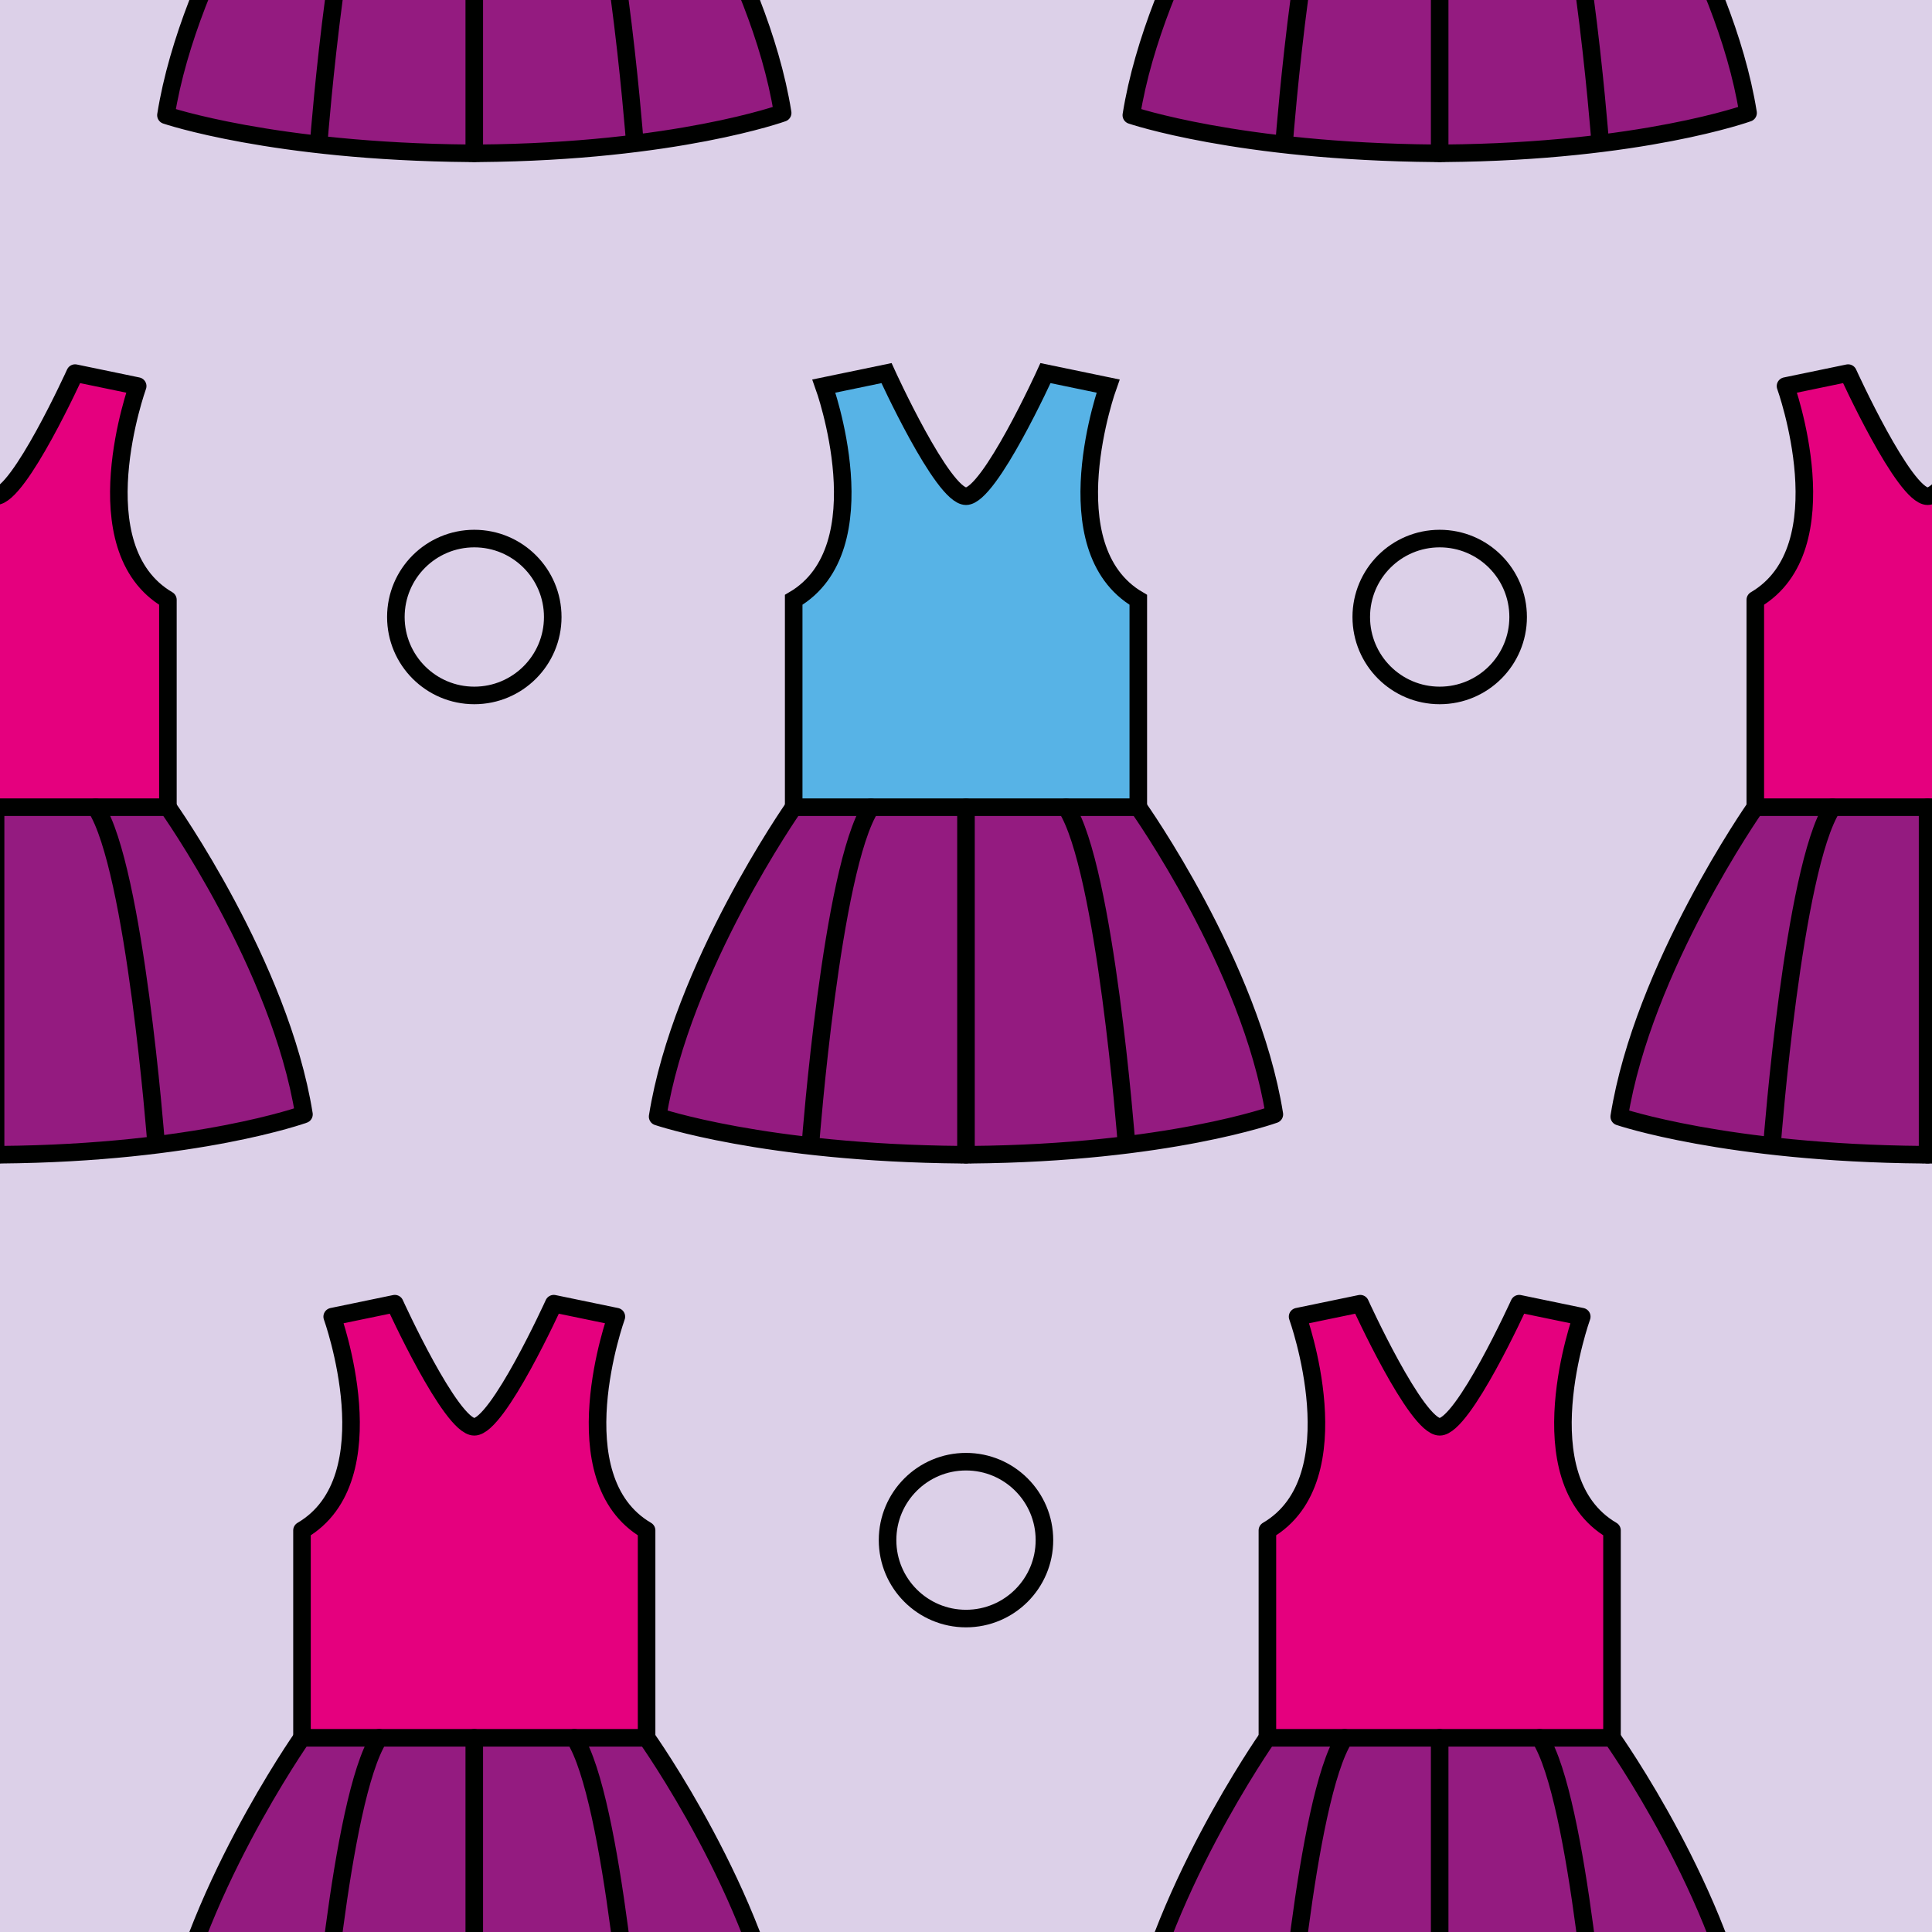 <?xml version="1.0" encoding="utf-8"?>
<!-- Generator: Adobe Illustrator 16.0.0, SVG Export Plug-In . SVG Version: 6.00 Build 0)  -->
<!DOCTYPE svg PUBLIC "-//W3C//DTD SVG 1.1//EN" "http://www.w3.org/Graphics/SVG/1.1/DTD/svg11.dtd">
<svg version="1.1" xmlns="http://www.w3.org/2000/svg" xmlns:xlink="http://www.w3.org/1999/xlink" x="0px" y="0px" width="220px"
	 height="220px" viewBox="0 0 220 220" enable-background="new 0 0 220 220" xml:space="preserve">
<g id="bg" display="none">
	<rect x="-1645.836" y="-3081.787" display="inline" fill="#FFFFFF" width="3240.076" height="8444.104"/>
</g>
<g id="Layer_3" display="none">
</g>
<g id="Layer_1">
	<g>
		<defs>
			<rect id="SVGID_261_" x="-1200" y="-2100" width="220" height="220"/>
		</defs>
		<clipPath id="SVGID_2_">
			<use xlink:href="#SVGID_261_"  overflow="visible"/>
		</clipPath>
	</g>
	<g>
		<defs>
			<rect id="SVGID_263_" y="-2100" width="220" height="220"/>
		</defs>
		<clipPath id="SVGID_4_">
			<use xlink:href="#SVGID_263_"  overflow="visible"/>
		</clipPath>
	</g>
	<g>
		<defs>
			<rect id="SVGID_269_" x="-900" y="-2100" width="220" height="220"/>
		</defs>
		<clipPath id="SVGID_6_">
			<use xlink:href="#SVGID_269_"  overflow="visible"/>
		</clipPath>
	</g>
	<g>
		<defs>
			<rect id="SVGID_271_" x="-300" y="-2100" width="220" height="220"/>
		</defs>
		<clipPath id="SVGID_8_">
			<use xlink:href="#SVGID_271_"  overflow="visible"/>
		</clipPath>
	</g>
	<g>
		<defs>
			<rect id="SVGID_377_" width="220" height="220"/>
		</defs>
		<clipPath id="SVGID_10_">
			<use xlink:href="#SVGID_377_"  overflow="visible"/>
		</clipPath>
		<rect clip-path="url(#SVGID_10_)" fill="#DCD0E8" width="220" height="220"/>
		<g clip-path="url(#SVGID_10_)">
			<g id="XMLID_54_">
				<g>
					<path fill="#941B80" d="M34.613,126.894c0,0-12.157,4.403-34.572,4.594v0.008c-0.184,0-0.361-0.005-0.544-0.008
						c-0.178,0.003-0.358,0.008-0.541,0.008v-0.008c-22.418-0.191-34.57-4.337-34.57-4.337
						c2.703-16.963,15.492-35.235,15.492-35.235H19.12C19.12,91.917,31.908,109.928,34.613,126.894z"/>
					<path fill="#E5007E" d="M19.12,68.303v23.614h-39.242V68.303c10.081-5.9,3.44-24.34,3.44-24.34l7.129-1.477
						c0,0,6.375,14.018,9.053,14.018c2.68,0,9.05-14.018,9.05-14.018l7.127,1.477C15.677,43.963,9.04,62.402,19.12,68.303z"/>
				</g>
				<g>
					
						<path fill="none" stroke="#000100" stroke-width="2" stroke-linecap="round" stroke-linejoin="round" stroke-miterlimit="10" d="
						M19.12,91.917V68.303c-10.08-5.9-3.442-24.34-3.442-24.34L8.55,42.486c0,0-6.37,14.018-9.05,14.018
						c-2.678,0-9.053-14.018-9.053-14.018l-7.129,1.477c0,0,6.641,18.439-3.44,24.34v23.614"/>
					
						<path fill="none" stroke="#000100" stroke-width="2" stroke-linecap="round" stroke-linejoin="round" stroke-miterlimit="10" d="
						M19.12,91.917h-39.242c0,0-12.789,18.272-15.492,35.235c0,0,12.152,4.146,34.57,4.337v0.008c0.183,0,0.363-0.005,0.541-0.008
						c0.183,0.003,0.36,0.008,0.544,0.008v-0.008c22.415-0.191,34.572-4.594,34.572-4.594C31.908,109.928,19.12,91.917,19.12,91.917
						z"/>
				</g>
			</g>
			<path fill="none" stroke="#000100" stroke-width="2" stroke-linecap="round" stroke-linejoin="round" stroke-miterlimit="10" d="
				M17.758,130.01c0,0-2.386-31.156-6.862-38.092"/>
			
				<line fill="none" stroke="#000100" stroke-width="2" stroke-linecap="round" stroke-linejoin="round" stroke-miterlimit="10" x1="-0.503" y1="91.918" x2="-0.503" y2="131.49"/>
		</g>
		<g clip-path="url(#SVGID_10_)">
			<g id="XMLID_53_">
				<g>
					<path fill="#941B80" d="M254.613,126.894c0,0-12.157,4.403-34.572,4.594v0.008c-0.184,0-0.361-0.005-0.544-0.008
						c-0.178,0.003-0.358,0.008-0.541,0.008v-0.008c-22.418-0.191-34.57-4.337-34.57-4.337
						c2.703-16.963,15.492-35.235,15.492-35.235h39.242C239.12,91.917,251.908,109.928,254.613,126.894z"/>
					<path fill="#E5007E" d="M239.12,68.303v23.614h-39.242V68.303c10.081-5.9,3.44-24.34,3.44-24.34l7.129-1.477
						c0,0,6.375,14.018,9.053,14.018c2.68,0,9.05-14.018,9.05-14.018l7.127,1.477C235.677,43.963,229.04,62.402,239.12,68.303z"/>
				</g>
				<g>
					
						<path fill="none" stroke="#000100" stroke-width="2" stroke-linecap="round" stroke-linejoin="round" stroke-miterlimit="10" d="
						M239.12,91.917V68.303c-10.08-5.9-3.442-24.34-3.442-24.34l-7.127-1.477c0,0-6.37,14.018-9.05,14.018
						c-2.678,0-9.053-14.018-9.053-14.018l-7.129,1.477c0,0,6.641,18.439-3.44,24.34v23.614"/>
					
						<path fill="none" stroke="#000100" stroke-width="2" stroke-linecap="round" stroke-linejoin="round" stroke-miterlimit="10" d="
						M239.12,91.917h-39.242c0,0-12.789,18.272-15.492,35.235c0,0,12.152,4.146,34.57,4.337v0.008c0.183,0,0.363-0.005,0.541-0.008
						c0.183,0.003,0.36,0.008,0.544,0.008v-0.008c22.415-0.191,34.572-4.594,34.572-4.594
						C251.908,109.928,239.12,91.917,239.12,91.917z"/>
				</g>
			</g>
			<path fill="none" stroke="#000100" stroke-width="2" stroke-linecap="round" stroke-linejoin="round" stroke-miterlimit="10" d="
				M201.809,130.01c0,0,2.386-31.156,6.862-38.092"/>
			
				<line fill="none" stroke="#000100" stroke-width="2" stroke-linecap="round" stroke-linejoin="round" stroke-miterlimit="10" x1="219.497" y1="91.918" x2="219.497" y2="131.49"/>
		</g>
		<g clip-path="url(#SVGID_10_)">
			<g id="XMLID_52_">
				<g>
					<path fill="#941B80" d="M145.113,126.894c0,0-12.157,4.403-34.572,4.594v0.008c-0.184,0-0.361-0.005-0.544-0.008
						c-0.178,0.003-0.358,0.008-0.541,0.008v-0.008c-22.418-0.191-34.57-4.337-34.57-4.337
						c2.703-16.963,15.492-35.235,15.492-35.235h39.242C129.62,91.917,142.408,109.928,145.113,126.894z"/>
					<path fill="#57B3E6" d="M129.62,68.303v23.614H90.378V68.303c10.081-5.9,3.44-24.34,3.44-24.34l7.129-1.477
						c0,0,6.375,14.018,9.053,14.018c2.68,0,9.05-14.018,9.05-14.018l7.127,1.477C126.177,43.963,119.54,62.402,129.62,68.303z"/>
				</g>
				<g>
					<path fill="none" stroke="#000100" stroke-width="2" stroke-miterlimit="10" d="M129.62,91.917V68.303
						c-10.08-5.9-3.442-24.34-3.442-24.34l-7.127-1.477c0,0-6.37,14.018-9.05,14.018c-2.678,0-9.053-14.018-9.053-14.018
						l-7.129,1.477c0,0,6.641,18.439-3.44,24.34v23.614"/>
					
						<path fill="none" stroke="#000100" stroke-width="2" stroke-linecap="round" stroke-linejoin="round" stroke-miterlimit="10" d="
						M90.378,91.917c0,0-12.789,18.272-15.492,35.235c0,0,12.152,4.146,34.57,4.337v0.008c0.183,0,0.363-0.005,0.541-0.008
						c0.183,0.003,0.36,0.008,0.544,0.008v-0.008c22.415-0.191,34.572-4.594,34.572-4.594
						c-2.705-16.966-15.494-34.978-15.494-34.978"/>
					
						<line fill="none" stroke="#000100" stroke-width="2" stroke-miterlimit="10" x1="129.62" y1="91.917" x2="90.378" y2="91.917"/>
				</g>
			</g>
			<path fill="none" stroke="#000100" stroke-width="2" stroke-linecap="round" stroke-linejoin="round" stroke-miterlimit="10" d="
				M92.309,130.01c0,0,2.386-31.156,6.862-38.092"/>
			<path fill="none" stroke="#000100" stroke-width="2" stroke-linecap="round" stroke-linejoin="round" stroke-miterlimit="10" d="
				M128.258,130.01c0,0-2.386-31.156-6.862-38.092"/>
			
				<line fill="none" stroke="#000100" stroke-width="2" stroke-linecap="round" stroke-linejoin="round" stroke-miterlimit="10" x1="109.997" y1="91.918" x2="109.997" y2="131.49"/>
		</g>
		<g clip-path="url(#SVGID_10_)">
			<g id="XMLID_51_">
				<g>
					<path fill="#941B80" d="M89.124,232.861c0,0-12.157,4.404-34.573,4.594v0.007c-0.183,0-0.36-0.005-0.543-0.007
						c-0.178,0.002-0.358,0.007-0.541,0.007v-0.007c-22.418-0.191-34.57-4.337-34.57-4.337
						c2.703-16.963,15.491-35.235,15.491-35.235h39.242C73.629,197.883,86.418,215.895,89.124,232.861z"/>
					<path fill="#E5007E" d="M73.629,174.269v23.614H34.387v-23.614c10.081-5.901,3.44-24.34,3.44-24.34l7.13-1.477
						c0,0,6.375,14.018,9.052,14.018c2.68,0,9.049-14.018,9.049-14.018l7.128,1.477C70.187,149.929,63.549,168.368,73.629,174.269z"
						/>
				</g>
				<g>
					
						<path fill="none" stroke="#000100" stroke-width="2" stroke-linecap="round" stroke-linejoin="round" stroke-miterlimit="10" d="
						M73.629,197.883v-23.614c-10.08-5.901-3.442-24.34-3.442-24.34l-7.128-1.477c0,0-6.369,14.018-9.049,14.018
						c-2.677,0-9.052-14.018-9.052-14.018l-7.13,1.477c0,0,6.641,18.439-3.44,24.34v23.614"/>
					
						<path fill="none" stroke="#000100" stroke-width="2" stroke-linecap="round" stroke-linejoin="round" stroke-miterlimit="10" d="
						M73.629,197.883H34.387c0,0-12.788,18.271-15.491,35.235c0,0,12.152,4.146,34.57,4.337v0.007c0.183,0,0.363-0.005,0.541-0.007
						c0.183,0.002,0.36,0.007,0.543,0.007v-0.007c22.416-0.191,34.573-4.594,34.573-4.594
						C86.418,215.895,73.629,197.883,73.629,197.883z"/>
				</g>
			</g>
			<path fill="none" stroke="#000100" stroke-width="2" stroke-linecap="round" stroke-linejoin="round" stroke-miterlimit="10" d="
				M36.318,235.977c0,0,2.386-31.156,6.862-38.092"/>
			<path fill="none" stroke="#000100" stroke-width="2" stroke-linecap="round" stroke-linejoin="round" stroke-miterlimit="10" d="
				M72.268,235.977c0,0-2.386-31.156-6.862-38.092"/>
			
				<line fill="none" stroke="#000100" stroke-width="2" stroke-linecap="round" stroke-linejoin="round" stroke-miterlimit="10" x1="54.006" y1="197.885" x2="54.006" y2="237.457"/>
		</g>
		
			<circle clip-path="url(#SVGID_10_)" fill="none" stroke="#000100" stroke-width="2" stroke-miterlimit="10" cx="54.01" cy="70.259" r="8.932"/>
		
			<circle clip-path="url(#SVGID_10_)" fill="none" stroke="#000100" stroke-width="2" stroke-miterlimit="10" cx="163.941" cy="70.259" r="8.932"/>
		
			<circle clip-path="url(#SVGID_10_)" fill="none" stroke="#000100" stroke-width="2" stroke-miterlimit="10" cx="110" cy="175.376" r="8.932"/>
		<g clip-path="url(#SVGID_10_)">
			<g id="XMLID_50_">
				<g>
					<path fill="#941B80" d="M199.055,232.861c0,0-12.157,4.404-34.573,4.594v0.007c-0.183,0-0.36-0.005-0.544-0.007
						c-0.178,0.002-0.358,0.007-0.541,0.007v-0.007c-22.418-0.191-34.57-4.337-34.57-4.337
						c2.703-16.963,15.492-35.235,15.492-35.235h39.242C183.561,197.883,196.349,215.895,199.055,232.861z"/>
					<path fill="#E5007E" d="M183.561,174.269v23.614h-39.242v-23.614c10.08-5.901,3.439-24.34,3.439-24.34l7.13-1.477
						c0,0,6.375,14.018,9.052,14.018c2.68,0,9.05-14.018,9.05-14.018l7.127,1.477C180.118,149.929,173.48,168.368,183.561,174.269z"
						/>
				</g>
				<g>
					
						<path fill="none" stroke="#000100" stroke-width="2" stroke-linecap="round" stroke-linejoin="round" stroke-miterlimit="10" d="
						M183.561,197.883v-23.614c-10.081-5.901-3.443-24.34-3.443-24.34l-7.127-1.477c0,0-6.37,14.018-9.05,14.018
						c-2.677,0-9.052-14.018-9.052-14.018l-7.13,1.477c0,0,6.641,18.439-3.439,24.34v23.614"/>
					
						<path fill="none" stroke="#000100" stroke-width="2" stroke-linecap="round" stroke-linejoin="round" stroke-miterlimit="10" d="
						M183.561,197.883h-39.242c0,0-12.789,18.271-15.492,35.235c0,0,12.152,4.146,34.57,4.337v0.007
						c0.183,0,0.363-0.005,0.541-0.007c0.184,0.002,0.361,0.007,0.544,0.007v-0.007c22.416-0.191,34.573-4.594,34.573-4.594
						C196.349,215.895,183.561,197.883,183.561,197.883z"/>
				</g>
			</g>
			<path fill="none" stroke="#000100" stroke-width="2" stroke-linecap="round" stroke-linejoin="round" stroke-miterlimit="10" d="
				M146.25,235.977c0,0,2.386-31.156,6.861-38.092"/>
			<path fill="none" stroke="#000100" stroke-width="2" stroke-linecap="round" stroke-linejoin="round" stroke-miterlimit="10" d="
				M182.198,235.977c0,0-2.385-31.156-6.862-38.092"/>
			
				<line fill="none" stroke="#000100" stroke-width="2" stroke-linecap="round" stroke-linejoin="round" stroke-miterlimit="10" x1="163.938" y1="197.885" x2="163.938" y2="237.457"/>
		</g>
		<g clip-path="url(#SVGID_10_)">
			<g id="XMLID_49_">
				<g>
					<path fill="#941B80" d="M89.124,12.86c0,0-12.157,4.403-34.573,4.595v0.007c-0.183,0-0.36-0.005-0.543-0.007
						c-0.178,0.002-0.358,0.007-0.541,0.007v-0.007c-22.418-0.191-34.57-4.337-34.57-4.337
						c2.703-16.963,15.491-35.235,15.491-35.235h39.242C73.629-22.117,86.418-4.105,89.124,12.86z"/>
				</g>
				<g>
					
						<path fill="none" stroke="#000100" stroke-width="2" stroke-linecap="round" stroke-linejoin="round" stroke-miterlimit="10" d="
						M73.629-22.117H34.387c0,0-12.788,18.272-15.491,35.235c0,0,12.152,4.146,34.57,4.337v0.007c0.183,0,0.363-0.005,0.541-0.007
						c0.183,0.002,0.36,0.007,0.543,0.007v-0.007c22.416-0.191,34.573-4.595,34.573-4.595C86.418-4.105,73.629-22.117,73.629-22.117
						z"/>
				</g>
			</g>
			<path fill="none" stroke="#000100" stroke-width="2" stroke-linecap="round" stroke-linejoin="round" stroke-miterlimit="10" d="
				M36.318,15.977c0,0,2.386-31.156,6.862-38.092"/>
			<path fill="none" stroke="#000100" stroke-width="2" stroke-linecap="round" stroke-linejoin="round" stroke-miterlimit="10" d="
				M72.268,15.977c0,0-2.386-31.156-6.862-38.092"/>
			
				<line fill="none" stroke="#000100" stroke-width="2" stroke-linecap="round" stroke-linejoin="round" stroke-miterlimit="10" x1="54.006" y1="-22.116" x2="54.006" y2="17.458"/>
		</g>
		<g clip-path="url(#SVGID_10_)">
			<g id="XMLID_48_">
				<g>
					<path fill="#941B80" d="M199.055,12.86c0,0-12.157,4.403-34.573,4.595v0.007c-0.183,0-0.36-0.005-0.544-0.007
						c-0.178,0.002-0.358,0.007-0.541,0.007v-0.007c-22.418-0.191-34.57-4.337-34.57-4.337
						c2.703-16.963,15.492-35.235,15.492-35.235h39.242C183.561-22.117,196.349-4.105,199.055,12.86z"/>
				</g>
				<g>
					
						<path fill="none" stroke="#000100" stroke-width="2" stroke-linecap="round" stroke-linejoin="round" stroke-miterlimit="10" d="
						M183.561-22.117h-39.242c0,0-12.789,18.272-15.492,35.235c0,0,12.152,4.146,34.57,4.337v0.007c0.183,0,0.363-0.005,0.541-0.007
						c0.184,0.002,0.361,0.007,0.544,0.007v-0.007c22.416-0.191,34.573-4.595,34.573-4.595
						C196.349-4.105,183.561-22.117,183.561-22.117z"/>
				</g>
			</g>
			<path fill="none" stroke="#000100" stroke-width="2" stroke-linecap="round" stroke-linejoin="round" stroke-miterlimit="10" d="
				M146.25,15.977c0,0,2.386-31.156,6.861-38.092"/>
			<path fill="none" stroke="#000100" stroke-width="2" stroke-linecap="round" stroke-linejoin="round" stroke-miterlimit="10" d="
				M182.198,15.977c0,0-2.385-31.156-6.862-38.092"/>
			
				<line fill="none" stroke="#000100" stroke-width="2" stroke-linecap="round" stroke-linejoin="round" stroke-miterlimit="10" x1="163.938" y1="-22.116" x2="163.938" y2="17.458"/>
		</g>
	</g>
</g>
</svg>
